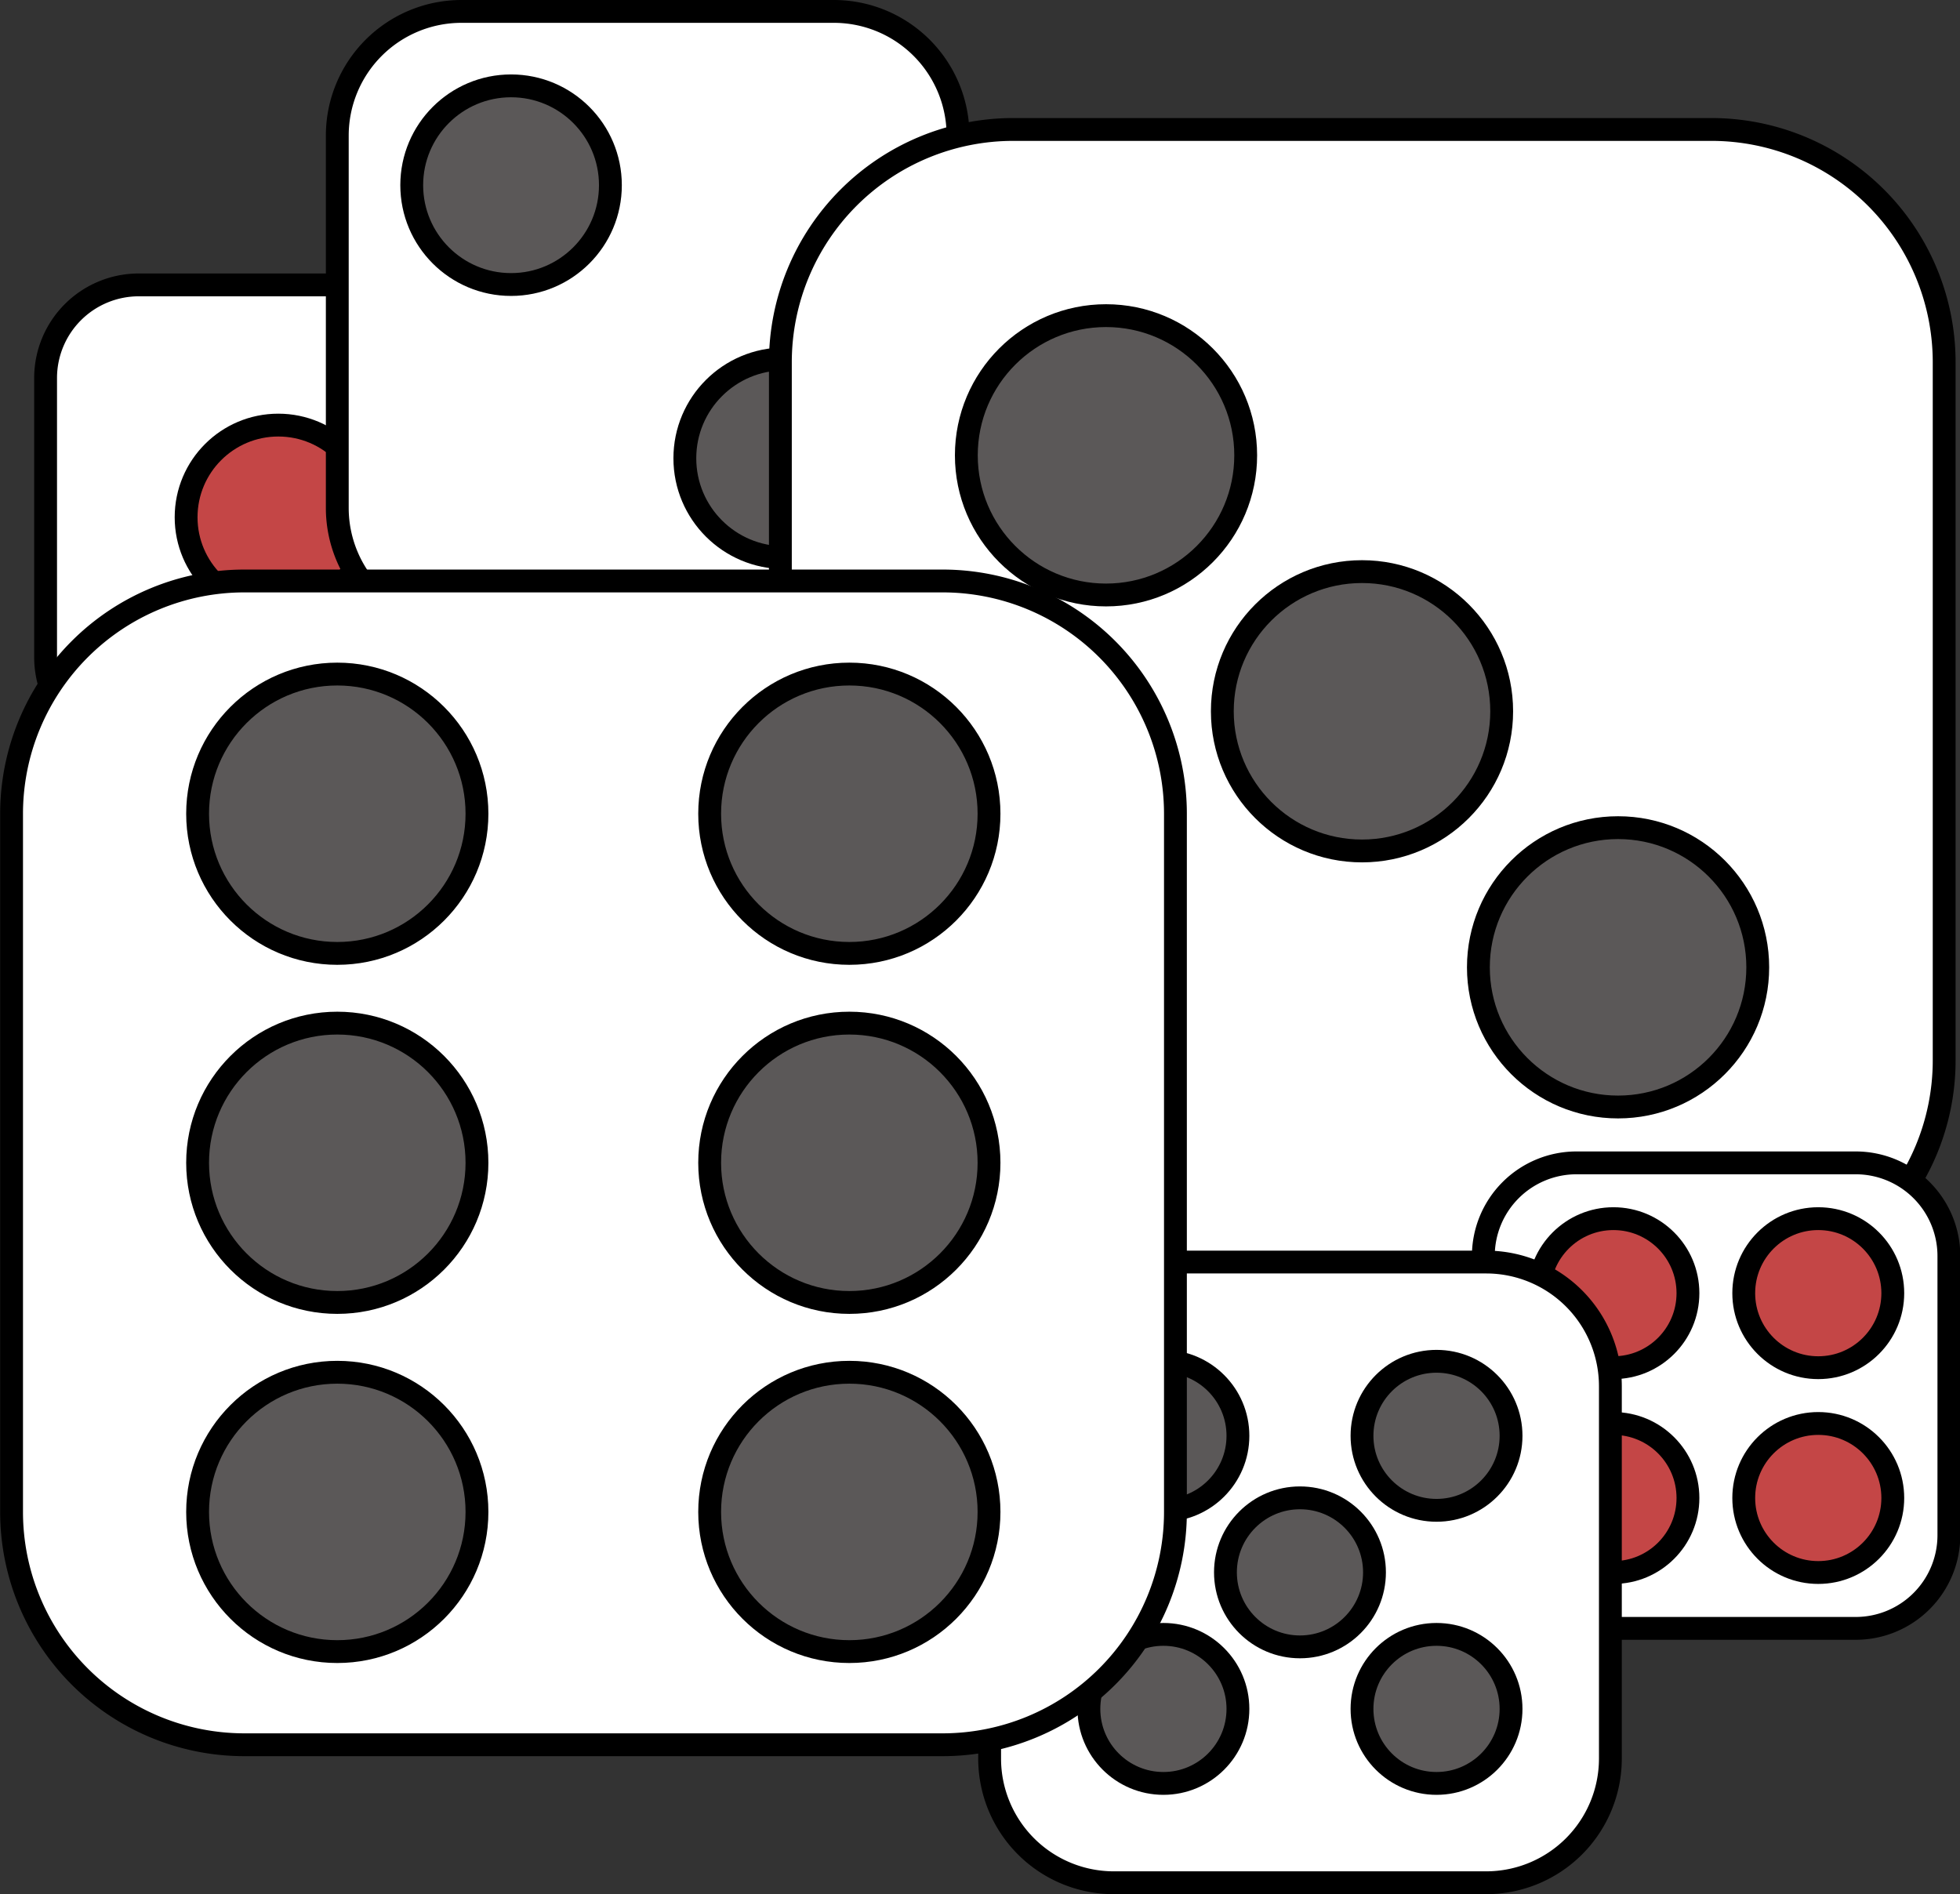 <svg xmlns="http://www.w3.org/2000/svg" viewBox="0 0 257.49 248.85"><rect x="0" y="0" width="257.49" height="248.85" fill="#333333" stroke="none"/><path d="M167.12,38h36.69a12.24,12.24,0,0,1,12.24,12.23v36.7a12.24,12.24,0,0,1-12.24,12.23H167.12a12.24,12.24,0,0,1-12.23-12.23V50.18A12.24,12.24,0,0,1,167.12,38Z" transform="translate(-148.9 -0.57)" style="fill:#fff;stroke:#000;stroke-width:3px"/><circle cx="36.56" cy="67.96" r="12.11" style="fill:#c44646;stroke:#000;stroke-width:3px"/><path d="M209.52,2.07h48.93a16.32,16.32,0,0,1,16.31,16.31V67.31a16.32,16.32,0,0,1-16.31,16.31H209.52a16.32,16.32,0,0,1-16.31-16.31V18.38A16.32,16.32,0,0,1,209.52,2.07Z" transform="translate(-148.9 -0.57)" style="fill:#fff;stroke:#000;stroke-width:3px"/><circle cx="103.02" cy="60.21" r="13.05" style="fill:#5b5858;stroke:#000;stroke-width:3px"/><circle cx="67.14" cy="24.33" r="13.05" style="fill:#5b5858;stroke:#000;stroke-width:3px"/><path d="M282,17.58h91.74a30.58,30.58,0,0,1,30.57,30.58v91.73a30.58,30.58,0,0,1-30.57,30.58H282a30.59,30.59,0,0,1-30.58-30.58V48.16A30.59,30.59,0,0,1,282,17.58Z" transform="translate(-148.9 -0.57)" style="fill:#fff;stroke:#000;stroke-width:3px"/><circle cx="212.57" cy="127.09" r="18.35" style="fill:#5b5858;stroke:#000;stroke-width:3px"/><circle cx="145.3" cy="59.82" r="18.35" style="fill:#5b5858;stroke:#000;stroke-width:3px"/><circle cx="178.93" cy="93.45" r="18.35" style="fill:#5b5858;stroke:#000;stroke-width:3px"/><path d="M356,153.35h36.69a12.24,12.24,0,0,1,12.24,12.23v36.69a12.24,12.24,0,0,1-12.24,12.24H356a12.24,12.24,0,0,1-12.23-12.24V165.58A12.24,12.24,0,0,1,356,153.35Z" transform="translate(-148.9 -0.57)" style="fill:#fff;stroke:#000;stroke-width:3px"/><circle cx="238.87" cy="196.81" r="9.79" style="fill:#c44646;stroke:#000;stroke-width:3px"/><circle cx="211.96" cy="196.81" r="9.79" style="fill:#c44646;stroke:#000;stroke-width:3px"/><circle cx="238.87" cy="169.9" r="9.79" style="fill:#c44646;stroke:#000;stroke-width:3px"/><circle cx="211.96" cy="169.9" r="9.79" style="fill:#c44646;stroke:#000;stroke-width:3px"/><path d="M295.22,166.38h48.93a16.32,16.32,0,0,1,16.31,16.31v48.93a16.32,16.32,0,0,1-16.31,16.31H295.22a16.32,16.32,0,0,1-16.31-16.31V182.69A16.32,16.32,0,0,1,295.22,166.38Z" transform="translate(-148.9 -0.57)" style="fill:#fff;stroke:#000;stroke-width:3px"/><circle cx="188.72" cy="224.52" r="9.79" style="fill:#5b5858;stroke:#000;stroke-width:3px"/><circle cx="152.84" cy="188.64" r="9.79" style="fill:#5b5858;stroke:#000;stroke-width:3px"/><circle cx="170.78" cy="206.58" r="9.79" style="fill:#5b5858;stroke:#000;stroke-width:3px"/><circle cx="152.84" cy="224.52" r="9.79" style="fill:#5b5858;stroke:#000;stroke-width:3px"/><circle cx="188.72" cy="188.64" r="9.79" style="fill:#5b5858;stroke:#000;stroke-width:3px"/><path d="M181,76.9h91.74a30.59,30.59,0,0,1,30.58,30.58v91.74a30.59,30.59,0,0,1-30.58,30.58H181a30.59,30.59,0,0,1-30.58-30.58V107.48A30.59,30.59,0,0,1,181,76.9Z" transform="translate(-148.9 -0.57)" style="fill:#fff;stroke:#000;stroke-width:3px"/><circle cx="111.58" cy="198.64" r="18.35" style="fill:#5b5858;stroke:#000;stroke-width:3px"/><circle cx="44.31" cy="106.91" r="18.35" style="fill:#5b5858;stroke:#000;stroke-width:3px"/><circle cx="111.58" cy="152.77" r="18.35" style="fill:#5b5858;stroke:#000;stroke-width:3px"/><circle cx="44.31" cy="198.64" r="18.35" style="fill:#5b5858;stroke:#000;stroke-width:3px"/><circle cx="111.58" cy="106.91" r="18.35" style="fill:#5b5858;stroke:#000;stroke-width:3px"/><circle cx="44.31" cy="152.77" r="18.35" style="fill:#5b5858;stroke:#000;stroke-width:3px"/></svg>